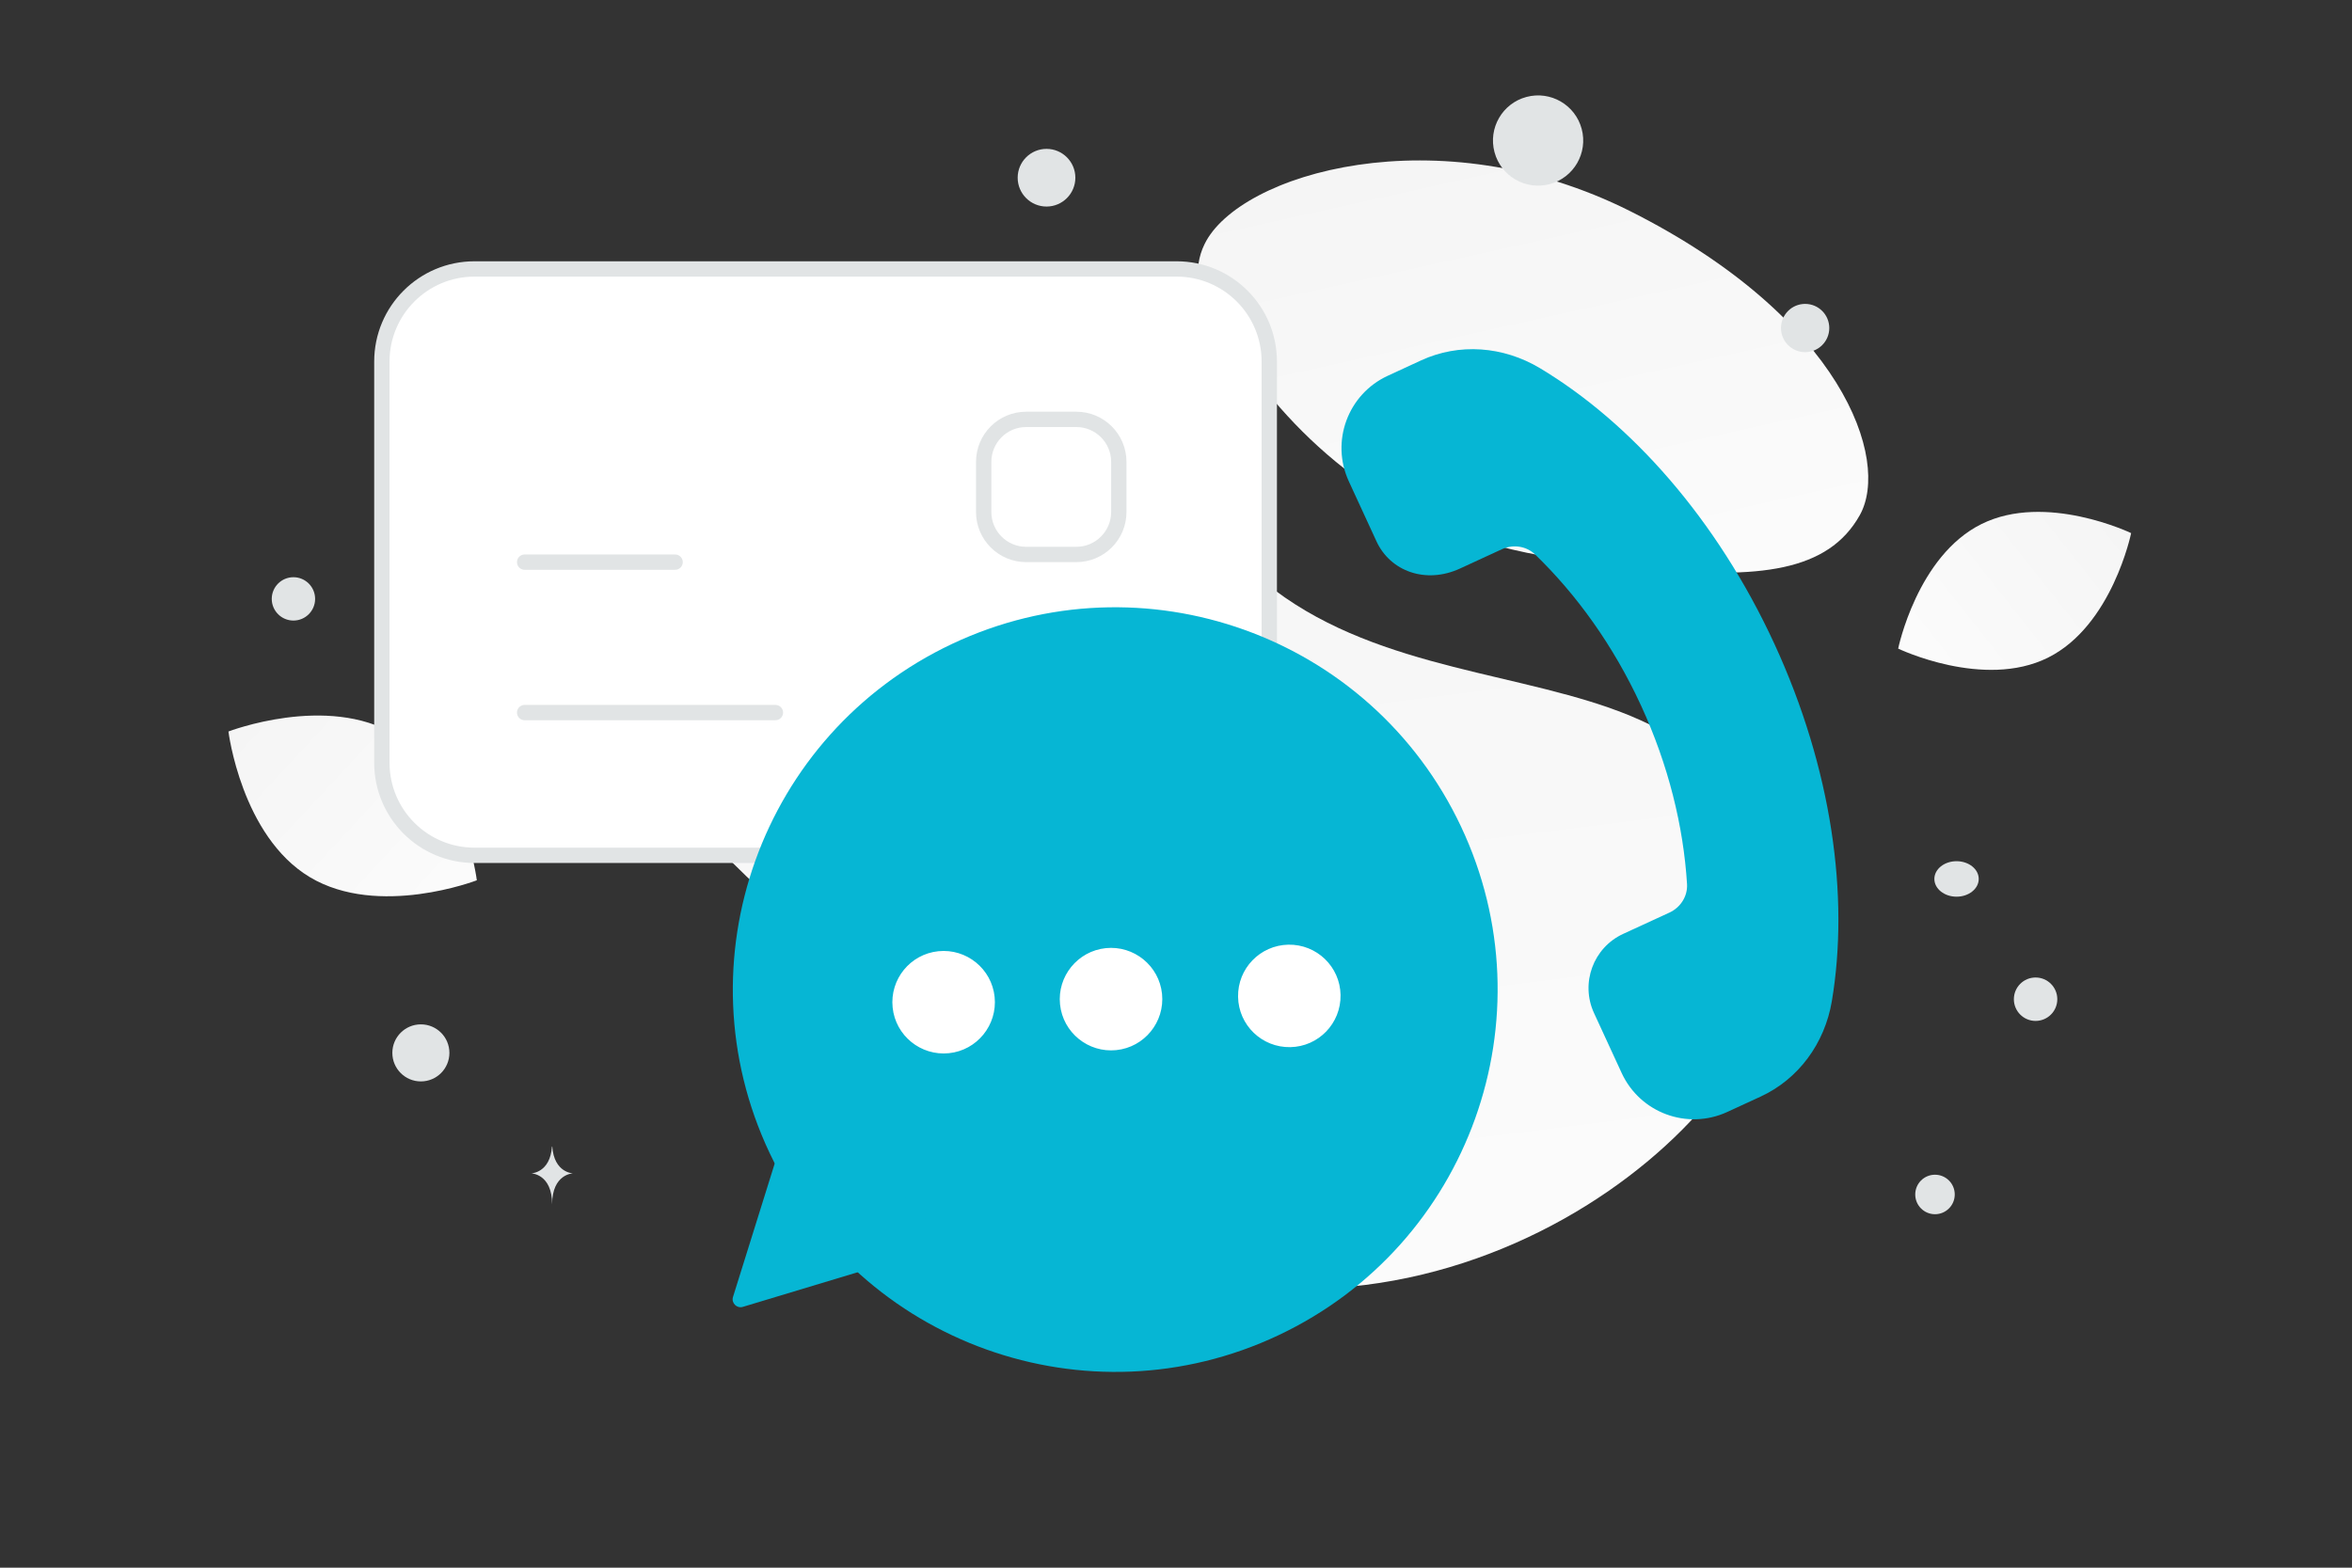 <svg width="900" height="600" viewBox="0 0 900 600" fill="none" xmlns="http://www.w3.org/2000/svg"><rect x="0" y="0" width="900" height="600" fill="#333333" stroke="none"/><path fill="transparent" d="M0 0h900v600H0z"/><path d="M677.359 371.454c-2.243 56.886-123.7 161.581-256.088 106.18-61.572-25.769-53.111-58.149-97.276-106.017-26.325-28.531-65.799-51.942-73.763-90.568-6.882-33.341 2.475-67.604 21.809-88.647 43.482-47.323 124.883-74.881 194.322 12.632 69.44 87.513 216.762 19.705 210.996 166.42z" fill="url(#a)"/><path d="M711.644 197.184c-12.089 21.576-38.565 24.54-80.982 20.44-31.901-3.089-60.991-5.48-92.894-22.874-22.33-12.166-40.006-28.626-52.907-44.612-13.98-17.319-33.493-37.085-23.927-56.722 13.145-26.974 89.166-49.693 162.985-12.54 81.09 40.823 99.552 95.221 87.725 116.308z" fill="url(#b)"/><path d="M783.616 251.73c-24.61 12.207-57.273-3.49-57.273-3.49s7.259-35.483 31.882-47.674c24.61-12.208 57.261 3.472 57.261 3.472s-7.26 35.484-31.87 47.692z" fill="url(#c)"/><path d="M118.578 335.719c26.238 15.726 63.882 1.189 63.882 1.189s-4.922-40.028-31.176-55.736c-26.239-15.726-63.867-1.207-63.867-1.207s4.922 40.028 31.161 55.754z" fill="url(#d)"/><circle r="7.559" transform="matrix(-1 0 0 1 740.431 457.158)" fill="#E1E4E5"/><circle r="10.918" transform="matrix(-1 0 0 1 161.049 402.971)" fill="#E1E4E5"/><circle r="8.31" transform="matrix(-1 0 0 1 778.923 382.427)" fill="#E1E4E5"/><circle r="9.238" transform="matrix(-1 0 0 1 690.741 125.547)" fill="#E1E4E5"/><circle r="8.296" transform="matrix(0 1 1 0 112.283 229.21)" fill="#E1E4E5"/><circle r="11.036" transform="matrix(-1 0 0 1 400.453 68.015)" fill="#E1E4E5"/><ellipse rx="8.489" ry="6.792" transform="matrix(-1 0 0 1 748.678 336.398)" fill="#E1E4E5"/><circle r="17.265" transform="scale(1 -1) rotate(-75 259.231 -410.402)" fill="#E1E4E5"/><path d="M223.857 173.201h.121c.716 10.147 8.262 10.303 8.262 10.303s-8.321.163-8.321 11.887c0-11.724-8.321-11.887-8.321-11.887s7.543-.156 8.259-10.303zm-12.642 265.606h.116c.688 10.116 7.933 10.272 7.933 10.272s-7.99.162-7.99 11.852c0-11.69-7.989-11.852-7.989-11.852s7.242-.156 7.93-10.272z" fill="#E1E4E5"/><path d="M450.243 327.359H181.569c-19.586 0-35.449-15.863-35.449-35.449V138.382c0-19.586 15.863-35.448 35.449-35.448h268.674c19.586 0 35.449 15.862 35.449 35.448V291.91c0 19.586-15.863 35.449-35.449 35.449z" fill="#fff" stroke="#E1E4E5" stroke-width="5.866"/><path d="M392.669 160.505h19.191c8.973 0 16.257 7.284 16.257 16.258v19.191c0 8.973-7.284 16.258-16.257 16.258h-19.191c-8.974 0-16.258-7.285-16.258-16.258v-19.191c0-8.974 7.284-16.258 16.258-16.258z" fill="#fff" stroke="#E1E4E5" stroke-width="5.866"/><path d="M258.333 215.146H200.76m95.954 57.574H200.76" stroke="#E1E4E5" stroke-width="5.866" stroke-linecap="round" stroke-linejoin="round"/><path fill-rule="evenodd" clip-rule="evenodd" d="M627.922 269.973c-10.551-22.888-24.622-42.399-40.524-57.779-3.367-3.24-8.448-3.945-12.693-1.988l-16.022 7.386c-13.127 6.051-26.688 1.048-31.973-10.416l-10.579-22.947c-7.043-15.278-.369-33.37 14.91-40.413l12.74-5.885c14.496-6.683 31.402-5.463 45.495 2.984 34.737 20.835 67.619 57.612 89.705 105.52 22.086 47.909 28.695 96.797 21.979 136.743-2.731 16.202-12.782 29.85-27.278 36.532l-12.736 5.871c-15.278 7.043-33.37.369-40.413-14.91l-10.579-22.946c-5.284-11.464-.276-25.04 11.183-30.311l17.679-8.138c4.245-1.957 7.023-6.273 6.732-10.943-1.382-22.087-7.088-45.477-17.626-68.36z" fill="#06b6d4"/><path d="M364.293 246.453c73.064-34.492 160.255-3.223 194.746 69.84 34.492 73.064 3.224 160.255-69.84 194.747-73.064 34.491-160.255 3.223-194.746-69.841-34.492-73.064-3.223-160.255 69.84-194.746z" fill="#06b6d4"/><path d="M360.104 472.695c1.563 1.636.849 4.345-1.317 4.999l-74.527 22.481c-2.329.703-4.495-1.485-3.77-3.807l23.657-75.703c.689-2.204 3.491-2.86 5.087-1.19l50.87 53.22z" fill="#06b6d4"/><path d="M473.751 381.524c.19 10.84 9.129 19.437 19.97 19.247 10.84-.19 19.437-9.129 19.247-19.97-.19-10.841-9.129-19.437-19.97-19.247-10.841.228-19.437 9.129-19.247 19.97zm-68.126 2.889c1.103 10.764 10.765 18.6 21.529 17.497 10.765-1.103 18.601-10.765 17.498-21.529-1.103-10.765-10.765-18.601-21.53-17.498-10.764 1.141-18.6 10.765-17.497 21.53zm-64.056 1.179c1.103 10.765 10.764 18.601 21.529 17.498 10.765-1.103 18.601-10.765 17.497-21.53-1.103-10.764-10.764-18.6-21.529-17.497-10.765 1.103-18.601 10.727-17.497 21.529z" fill="#fff"/><defs><linearGradient id="a" x1="513.254" y1="698.292" x2="393.946" y2="-254.971" gradientUnits="userSpaceOnUse"><stop stop-color="#fff"/><stop offset="1" stop-color="#EEE"/></linearGradient><linearGradient id="b" x1="630.204" y1="337.013" x2="522.451" y2="-147.183" gradientUnits="userSpaceOnUse"><stop stop-color="#fff"/><stop offset="1" stop-color="#EEE"/></linearGradient><linearGradient id="c" x1="689.111" y1="289.809" x2="892.095" y2="129.248" gradientUnits="userSpaceOnUse"><stop stop-color="#fff"/><stop offset="1" stop-color="#EEE"/></linearGradient><linearGradient id="d" x1="220.113" y1="386.339" x2="8.99" y2="190.178" gradientUnits="userSpaceOnUse"><stop stop-color="#fff"/><stop offset="1" stop-color="#EEE"/></linearGradient></defs></svg>